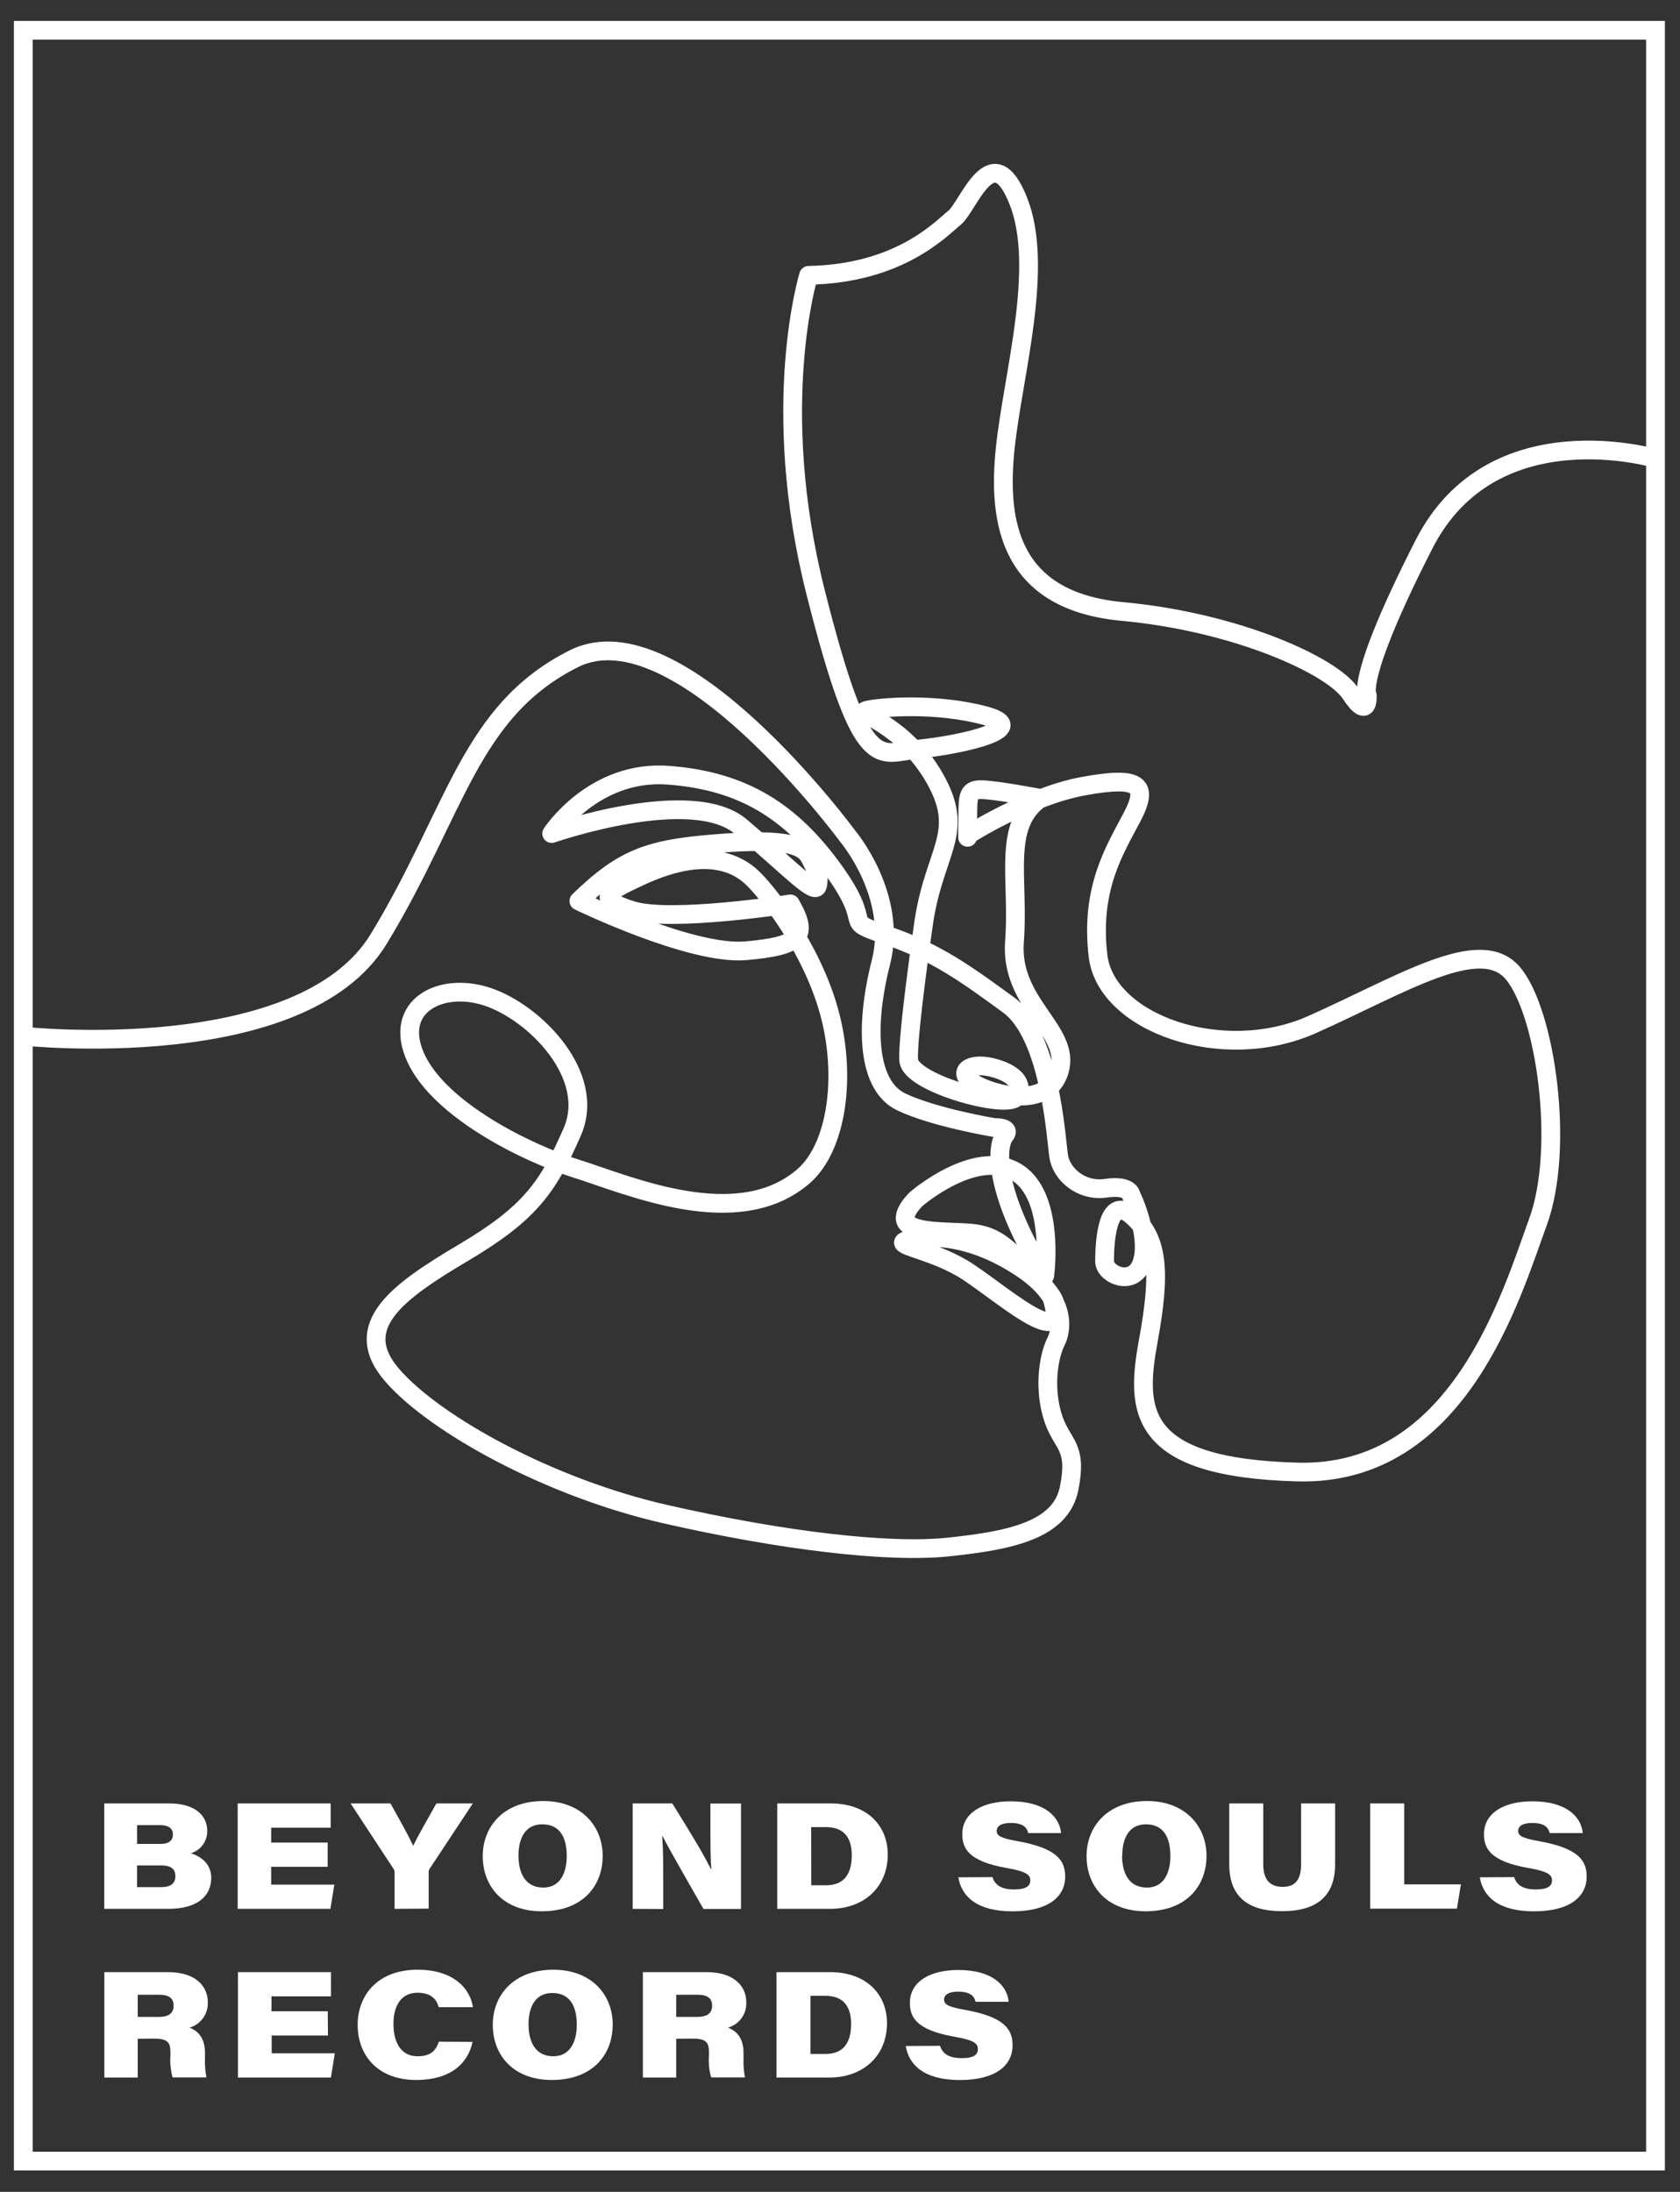 <?xml version="1.0" encoding="UTF-8" standalone="no"?>
<!DOCTYPE svg PUBLIC "-//W3C//DTD SVG 1.1//EN" "http://www.w3.org/Graphics/SVG/1.1/DTD/svg11.dtd">
<svg width="100%" height="100%" viewBox="0 0 361 471" version="1.1" xmlns="http://www.w3.org/2000/svg" xmlns:xlink="http://www.w3.org/1999/xlink" xml:space="preserve" xmlns:serif="http://www.serif.com/" style="fill-rule:evenodd;clip-rule:evenodd;">
    <rect x="0" y="0" width="361" height="471" fill="#333333" stroke="none"/>
    <g transform="matrix(1,0,0,1,0,-600)">
        <g transform="matrix(0.746,0,0,0.735,-4.847,113.997)">
            <rect id="ImprintWhite" x="6.5" y="661.231" width="484.12" height="640.818" style="fill:none;"/>
            <clipPath id="_clip1">
                <rect id="ImprintWhite1" serif:id="ImprintWhite" x="6.5" y="661.231" width="484.12" height="640.818"/>
            </clipPath>
            <g clip-path="url(#_clip1)">
                <g id="Imprint" transform="matrix(1.351,0,0,1.37,12.071,669.635)">
                    <rect id="Rectangle-path" x="0.84" y="0.33" width="348" height="454.72" style="fill:none;stroke:white;stroke-width:4px;"/>
                    <path id="Shape" d="M1,215C1,215 60.13,221.35 76.62,194.24C93.11,167.13 95.91,145.6 118.27,134.42C140.63,123.24 176.69,172.42 176.69,172.42C176.69,172.42 187.31,185 183.69,199.25C180.07,213.5 181,225.64 188,229C195,232.36 207.86,234.49 207.86,234.49C207.86,234.49 211.63,234.35 210.09,236.17C208.55,237.99 207.02,246.93 218.62,266.08C218.62,266.08 220.99,248.75 212.33,243.86C203.67,238.97 191.23,249.73 191.23,249.73C191.23,249.73 187.23,253.5 189.64,255.22C192.05,256.94 198.26,256.67 202.5,256.99C206.74,257.31 208.93,258.76 212.05,261.61C215.17,264.46 220.05,269.78 220.62,271.55" style="fill:none;stroke:white;stroke-width:4px;stroke-linejoin:round;"/>
                    <path id="Shape1" serif:id="Shape" d="M349.34,91.83C349.34,91.83 314.21,81.13 299.49,110.01C284.77,138.89 287.38,142.25 287.38,142.25C287.38,142.25 287.75,147.84 283.84,141.88C279.93,135.92 259.43,126.6 235.2,124.36C210.97,122.12 208.56,105.17 210.2,89.51C211.84,73.85 218.59,50.94 213,36.78C207.41,22.62 202.38,37.9 199.4,40.32C196.42,42.74 187.66,52.25 168.28,52.62C168.28,52.62 159.7,80.38 169.77,120.26C179.84,160.14 183.09,154.55 191.77,153.71C200.45,152.87 216.36,149.38 205.88,146.58C195.4,143.78 183.52,144.74 180.72,145.44C177.92,146.14 188.41,148.12 195.12,159.86C201.83,171.6 195.26,175.09 192.88,190.33C192.88,190.33 189.25,215.21 189.62,220.14C189.99,225.07 210.62,230.67 212.54,227.97C214.46,225.27 211.98,222.75 207.23,221.63C202.48,220.51 199.78,222.75 203.5,225.08C207.22,227.41 219.34,230.86 221.77,222.29C224.2,213.72 211.15,208.12 212.17,194.8C213.19,181.48 209.47,170.02 217.67,164.24C217.67,164.24 208.07,162.38 205,162.38C201.93,162.38 202.29,164.24 202.2,169.27C202.11,174.3 202.2,172.07 202.2,172.07C202.2,172.07 215.15,163.77 226.89,161.63C238.63,159.49 240.96,161.16 237.23,168.25C233.5,175.34 228.31,183.48 229.98,197.83C231.65,212.18 256.46,221.07 275.65,212.5C294.84,203.93 311.4,193.31 318.39,201.5C325.38,209.69 329.57,238.77 323.79,254.61C318.01,270.45 306.89,308.93 272.5,308C238.11,307.07 238,294.77 240.7,280C243.4,265.23 242.84,258.22 237.25,253.29C231.66,248.36 231.38,260.06 231.38,263.04C231.38,266.02 238.01,268.75 239.5,262.79C240.99,256.83 237,248.84 237,248.84C237,248.84 236.82,246.7 231.6,247.44C226.38,248.18 222.19,244.44 221.6,240.64C221.01,236.84 219.83,214.83 210.89,208.31C201.95,201.79 195.61,197.13 185.08,193.5C174.55,189.87 182.75,192.28 173.71,179.71C164.67,167.14 154.42,160.51 138.4,159.3C122.38,158.09 113.5,171.75 113.5,171.75C113.5,171.75 143.34,161.35 153.86,170.3C164.38,179.25 169.7,185 170.17,182.87C170.64,180.74 169.98,179.71 168.86,177.47C167.74,175.23 166.44,172.62 150.6,173.74C134.76,174.86 129.17,176.54 119.3,186.14C119.3,186.14 143.24,197.78 154.89,196.76C166.54,195.74 168.4,193.68 164.39,186.76C164.39,186.76 138.86,190.76 130.57,188.15C122.28,185.54 125.82,183.96 132.15,180.98C138.48,178 148.65,174.64 155.73,180.7C159.23,183.7 168.88,196.1 172.63,209.7C176.46,223.58 174.29,238.7 167.19,244.88C153.12,257.08 129.82,246.74 118.83,243.29C107.84,239.84 89.57,230.62 84.54,219.63C79.51,208.64 89.76,203.23 99.82,206.58C109.88,209.93 123.12,223.35 117.9,235.37C112.68,247.39 108.67,252.89 94.7,261.18C80.73,269.47 70.38,276.84 79.51,287.36C88.64,297.88 113.05,311.36 137.74,316.99C162.43,322.62 185.17,325.38 198.21,323.99C211.25,322.6 222.07,320.45 223.84,311.41C225.61,302.37 222.44,302.41 220.48,296.69C218.52,290.97 219.16,284.07 220.95,280.3L221.04,280.11C221.04,280.11 225.42,272.37 213.77,264.55C202.12,256.73 192.62,257.55 189.27,258.55C185.92,259.55 194,260.4 201,264.5C208,268.6 224.86,284.2 219.92,270.18" style="fill:none;stroke:white;stroke-width:4px;stroke-linejoin:round;"/>
                    <path id="Shape2" serif:id="Shape" d="M18.1,378.72L31.92,378.72C37.65,378.72 40.06,381.46 40.06,384.56C40.112,386.764 38.682,388.73 36.57,389.36C38.82,390.05 40.91,391.71 40.91,394.57C40.91,398.47 38.03,401.22 31.76,401.22L18.1,401.22L18.1,378.72ZM30.1,387.36C32.1,387.36 32.74,386.46 32.74,385.36C32.74,384.03 31.74,383.36 30.11,383.36L25.11,383.36L25.11,387.36L30.1,387.36ZM25.1,396.59L30.19,396.59C32.14,396.59 33.27,395.91 33.27,394.21C33.27,392.82 32.39,391.96 30.35,391.96L25.1,391.96L25.1,396.59Z" style="fill:white;fill-rule:nonzero;"/>
                    <path id="Shape3" serif:id="Shape" d="M65.74,392.25L53.69,392.25L53.69,396.05L67.16,396.05L66.32,401.22L46.55,401.22L46.55,378.72L66.38,378.72L66.38,383.9L53.69,383.9L53.69,387.07L65.74,387.07L65.74,392.25Z" style="fill:white;fill-rule:nonzero;"/>
                    <path id="Shape4" serif:id="Shape" d="M80,401.22L80,393.42C80.004,393.098 79.89,392.785 79.68,392.54L70.62,378.72L79.12,378.72C80.95,381.97 82.88,385.41 83.97,387.78C85.05,385.48 87.05,382.11 88.91,378.72L96.69,378.72L87.44,392.72C87.308,392.95 87.249,393.215 87.27,393.48L87.27,401.17L80,401.22Z" style="fill:white;fill-rule:nonzero;"/>
                    <path id="Shape5" serif:id="Shape" d="M124.37,389.92C124.37,396.26 120.18,401.74 111.37,401.74C103.27,401.74 98.8,396.55 98.8,389.95C98.8,383.75 103.16,378.21 111.7,378.21C119.81,378.21 124.37,383.55 124.37,389.92ZM106.42,389.84C106.42,393.77 108,396.68 111.71,396.68C115.42,396.68 116.71,393.34 116.71,389.97C116.71,386.07 115.31,383.18 111.48,383.18C107.86,383.18 106.42,386.17 106.42,389.84Z" style="fill:white;fill-rule:nonzero;"/>
                    <path id="Shape6" serif:id="Shape" d="M130.77,401.22L130.77,378.72L139.22,378.72C144.29,386.89 145.96,389.78 147.41,392.67L147.53,392.67C147.33,390.55 147.34,386.46 147.34,382.74L147.34,378.74L153.86,378.74L153.86,401.24L145.86,401.24C144.1,398.12 138.5,388.46 137.16,385.73L137.06,385.73C137.27,388.31 137.28,391.31 137.28,395.73L137.28,401.26L130.77,401.22Z" style="fill:white;fill-rule:nonzero;"/>
                    <path id="Shape7" serif:id="Shape" d="M161.59,378.72L172.94,378.72C181.03,378.72 185.15,383.72 185.15,389.61C185.15,396.61 180.05,401.22 172.86,401.22L161.59,401.22L161.59,378.72ZM168.84,396.19L172,396.19C175.65,396.19 177.48,394 177.48,389.78C177.48,386.3 176.02,383.78 172.01,383.78L168.82,383.78L168.84,396.19Z" style="fill:white;fill-rule:nonzero;"/>
                    <path id="Shape8" serif:id="Shape" d="M207.47,394.45C207.95,395.96 209.13,397.08 212.09,397.08C214.73,397.08 215.54,396.29 215.54,395.15C215.54,394.01 214.8,393.25 210.54,392.51C202.24,391.06 201.04,388.23 201.04,385.27C201.04,380.81 205.24,378.27 211.35,378.27C218.85,378.27 221.81,381.76 222.1,385.05L215.1,385.05C214.85,384.05 214.21,382.89 211.38,382.89C209.38,382.89 208.38,383.54 208.38,384.6C208.38,385.66 209.32,386.14 212.84,386.78C221.35,388.31 222.98,390.97 222.98,394.35C222.98,398.63 219.4,401.75 211.75,401.75C204.1,401.75 200.88,398.55 200.2,394.49L207.47,394.45Z" style="fill:white;fill-rule:nonzero;"/>
                    <path id="Shape9" serif:id="Shape" d="M253.11,389.92C253.11,396.26 248.91,401.74 240.11,401.74C232.02,401.74 227.54,396.55 227.54,389.95C227.54,383.75 231.9,378.21 240.44,378.21C248.54,378.21 253.11,383.55 253.11,389.92ZM235.11,389.84C235.11,393.77 236.69,396.68 240.41,396.68C244.13,396.68 245.41,393.34 245.41,389.97C245.41,386.07 244.01,383.18 240.18,383.18C236.59,383.18 235.15,386.17 235.15,389.84L235.11,389.84Z" style="fill:white;fill-rule:nonzero;"/>
                    <path id="Shape10" serif:id="Shape" d="M265.21,378.72L265.21,391.72C265.21,395.35 266.96,396.53 269.38,396.53C271.8,396.53 273.28,395.23 273.28,391.72L273.28,378.72L280.53,378.72L280.53,391.72C280.53,398.27 276.88,401.72 269.2,401.72C261.8,401.72 257.96,398.49 257.96,391.72L257.96,378.72L265.21,378.72Z" style="fill:white;fill-rule:nonzero;"/>
                    <path id="Shape11" serif:id="Shape" d="M288,378.72L295.26,378.72L295.26,396L307.35,396L306.5,401.18L288,401.18L288,378.72Z" style="fill:white;fill-rule:nonzero;"/>
                    <path id="Shape12" serif:id="Shape" d="M318.7,394.45C319.18,395.96 320.36,397.08 323.32,397.08C325.96,397.08 326.77,396.29 326.77,395.15C326.77,394.01 326.04,393.25 321.77,392.51C313.47,391.06 312.27,388.23 312.27,385.27C312.27,380.81 316.47,378.27 322.58,378.27C330.08,378.27 333.04,381.76 333.33,385.05L326.28,385.05C326.03,384.05 325.39,382.89 322.56,382.89C320.56,382.89 319.56,383.54 319.56,384.6C319.56,385.66 320.5,386.14 324.02,386.78C332.53,388.31 334.16,390.97 334.16,394.35C334.16,398.63 330.58,401.75 322.93,401.75C315.28,401.75 312.06,398.55 311.38,394.49L318.7,394.45Z" style="fill:white;fill-rule:nonzero;"/>
                    <path id="Shape13" serif:id="Shape" d="M25.24,428.94L25.24,437.22L18.12,437.22L18.12,414.72L31.68,414.72C37.26,414.72 40.18,417.45 40.18,421.18C40.271,423.653 38.674,425.872 36.3,426.57C37.49,427.08 39.58,428.15 39.58,431.98L39.58,433.19C39.524,434.531 39.628,435.874 39.89,437.19L32.67,437.19C32.254,435.674 32.099,434.098 32.21,432.53L32.21,431.78C32.21,429.68 31.54,428.91 28.69,428.91L25.24,428.94ZM25.24,424.28L29.76,424.28C31.76,424.28 32.89,423.54 32.89,421.91C32.89,420.28 31.89,419.55 29.76,419.55L25.24,419.55L25.24,424.28Z" style="fill:white;fill-rule:nonzero;"/>
                    <path id="Shape14" serif:id="Shape" d="M65.8,428.25L53.8,428.25L53.8,432.05L67.26,432.05L66.43,437.22L46.61,437.22L46.61,414.72L66.44,414.72L66.44,419.9L53.76,419.9L53.76,423.07L65.76,423.07L65.8,428.25Z" style="fill:white;fill-rule:nonzero;"/>
                    <path id="Shape15" serif:id="Shape" d="M96.63,429.61C95.63,434.31 91.83,437.74 84.63,437.74C76.3,437.74 72.13,432.39 72.13,425.96C72.13,419.81 76.25,414.21 84.93,414.21C92.53,414.21 96.12,418.21 96.71,422.21L89.41,422.21C89.09,420.97 88.15,419.12 84.9,419.12C81.46,419.12 79.76,421.81 79.76,425.76C79.76,429.37 81.12,432.68 84.92,432.68C87.67,432.68 88.8,431.49 89.45,429.57L96.63,429.61Z" style="fill:white;fill-rule:nonzero;"/>
                    <path id="Shape16" serif:id="Shape" d="M126.51,425.92C126.51,432.26 122.32,437.74 113.51,437.74C105.42,437.74 100.94,432.55 100.94,425.95C100.94,419.75 105.3,414.21 113.84,414.21C122,414.21 126.51,419.55 126.51,425.92ZM108.56,425.84C108.56,429.77 110.14,432.68 113.85,432.68C117.56,432.68 118.85,429.34 118.85,425.97C118.85,422.07 117.45,419.18 113.62,419.18C110,419.18 108.56,422.17 108.56,425.84Z" style="fill:white;fill-rule:nonzero;"/>
                    <path id="Shape17" serif:id="Shape" d="M140.05,428.94L140.05,437.22L132.94,437.22L132.94,414.72L146.49,414.72C152.07,414.72 154.99,417.45 154.99,421.18C155.085,423.654 153.486,425.875 151.11,426.57C152.3,427.08 154.4,428.15 154.4,431.98L154.4,433.19C154.344,434.531 154.448,435.874 154.71,437.19L147.49,437.19C147.069,435.675 146.914,434.098 147.03,432.53L147.03,431.78C147.03,429.68 146.36,428.91 143.51,428.91L140.05,428.94ZM140.05,424.28L144.57,424.28C146.57,424.28 147.7,423.54 147.7,421.91C147.7,420.28 146.7,419.55 144.57,419.55L140.05,419.55L140.05,424.28Z" style="fill:white;fill-rule:nonzero;"/>
                    <path id="Shape18" serif:id="Shape" d="M161.43,414.72L172.78,414.72C180.87,414.72 184.99,419.72 184.99,425.61C184.99,432.61 179.89,437.22 172.7,437.22L161.43,437.22L161.43,414.72ZM168.68,432.19L171.86,432.19C175.51,432.19 177.34,430 177.34,425.78C177.34,422.3 175.88,419.78 171.87,419.78L168.68,419.78L168.68,432.19Z" style="fill:white;fill-rule:nonzero;"/>
                    <path id="Shape19" serif:id="Shape" d="M196.3,430.45C196.79,431.96 197.96,433.08 200.93,433.08C203.56,433.08 204.37,432.29 204.37,431.15C204.37,430.01 203.64,429.25 199.37,428.51C191.07,427.06 189.87,424.23 189.87,421.27C189.87,416.81 194.07,414.27 200.18,414.27C207.68,414.27 210.64,417.76 210.93,421.05L203.88,421.05C203.63,420.05 202.99,418.89 200.16,418.89C198.16,418.89 197.16,419.54 197.16,420.6C197.16,421.66 198.1,422.14 201.62,422.78C210.13,424.31 211.76,426.97 211.76,430.35C211.76,434.63 208.18,437.75 200.54,437.75C192.9,437.75 189.66,434.55 188.98,430.49L196.3,430.45Z" style="fill:white;fill-rule:nonzero;"/>
                </g>
            </g>
        </g>
    </g>
</svg>
